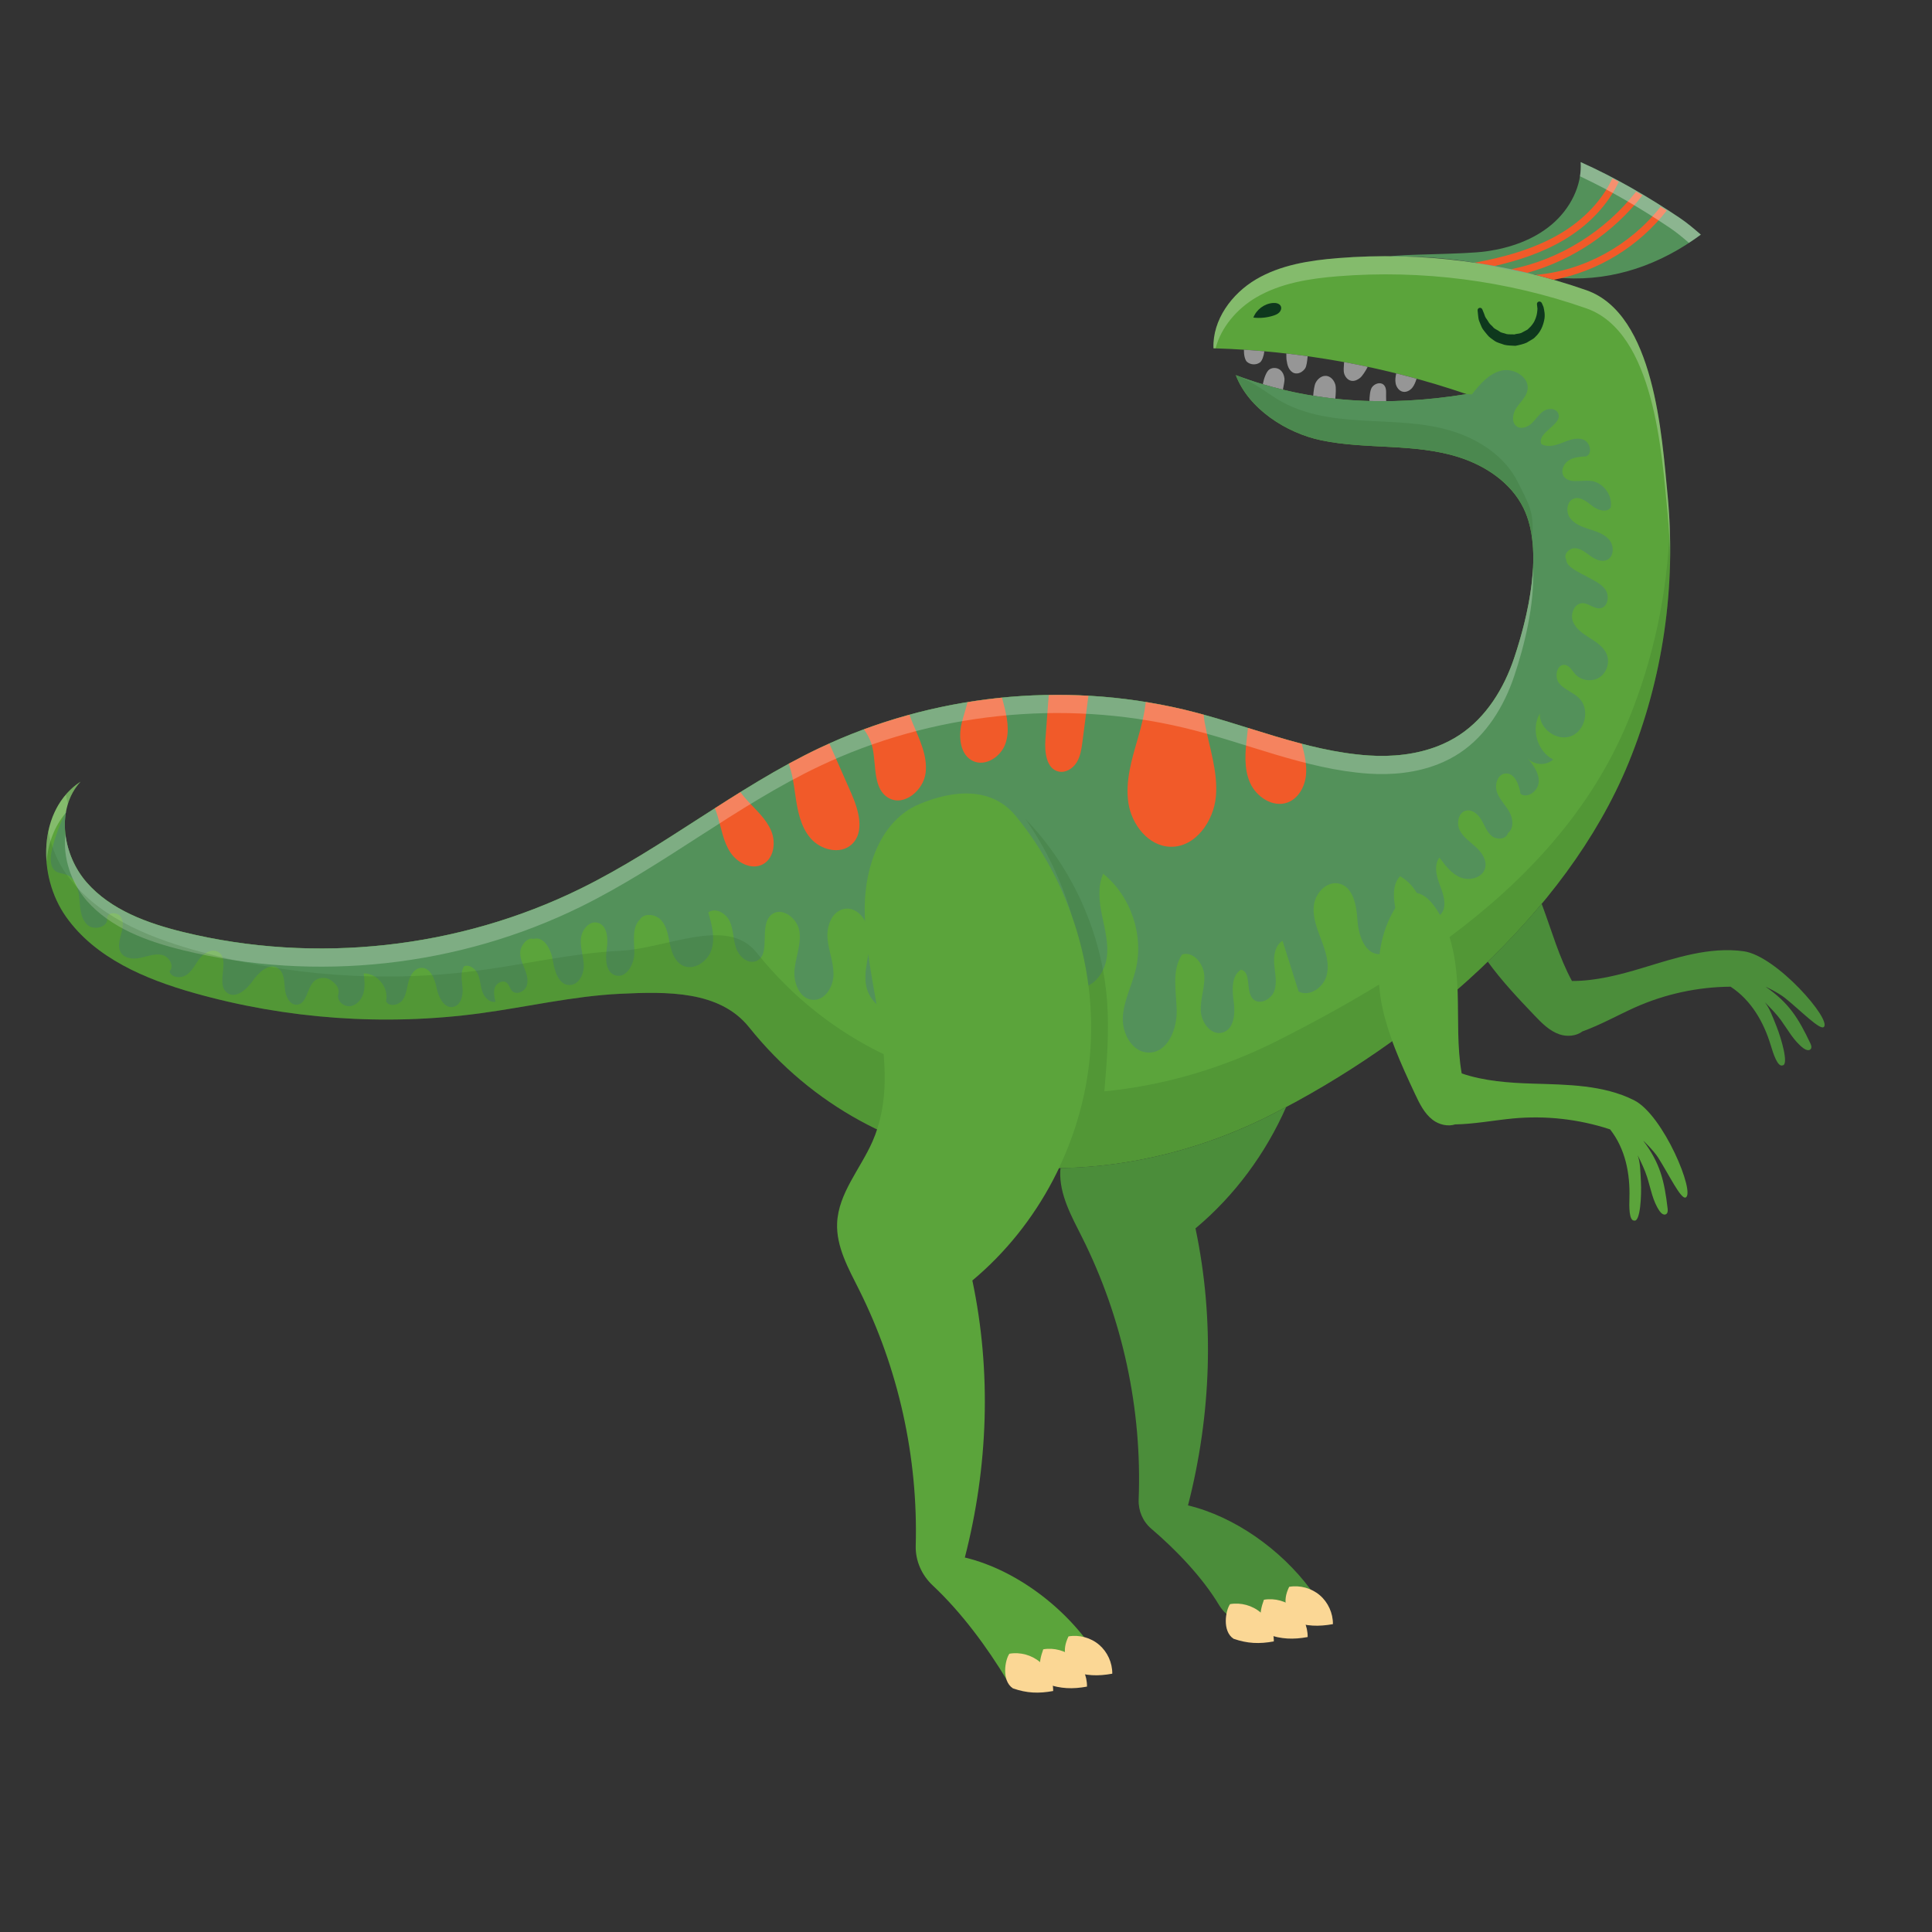 <?xml version="1.0" encoding="utf-8"?>
<!-- Generator: Adobe Illustrator 16.0.4, SVG Export Plug-In . SVG Version: 6.00 Build 0)  -->
<!DOCTYPE svg PUBLIC "-//W3C//DTD SVG 1.1//EN" "http://www.w3.org/Graphics/SVG/1.1/DTD/svg11.dtd">
<svg version="1.1" id="Layer_1" xmlns="http://www.w3.org/2000/svg" xmlns:xlink="http://www.w3.org/1999/xlink" x="0px" y="0px"
	 width="170px" height="170px" viewBox="0 0 170 170" enable-background="new 0 0 170 170" xml:space="preserve">
<rect x="0" y="0" width="170" height="170" fill="#333333" stroke="none"/>
<title>Artboard 9</title>
<g>
	<path fill="#5BA43B" d="M126.531,65.649c-1.908,0.749-4.038,0.966-6.098,0.827c-5.6-0.377-10.906-2.775-16.32-4.054
		c-10.646-2.515-22.137-1.294-32.016,3.403c-7.332,3.485-13.692,8.759-20.974,12.349c-10.74,5.295-23.355,6.682-34.988,3.842
		c-3.15-0.769-6.377-1.934-8.511-4.375c-2.133-2.438-2.733-6.476-0.538-8.859c-3.725,2.438-3.845,8.258-1.271,11.892
		c2.573,3.634,6.966,5.486,11.251,6.698c8.155,2.306,16.783,2.92,25.183,1.792c4.109-0.554,8.171-1.517,12.312-1.718
		c4.141-0.2,8.762-0.289,11.354,2.945c11.208,13.995,30.495,15.498,45.825,7.76c12.781-6.448,26.039-17.592,31.545-30.99
		c3.051-7.427,4.219-15.607,3.449-23.595c-0.504-5.199-1.143-15.924-7.146-18.028c-6.986-2.449-14.492-3.418-21.875-2.824
		c-2.486,0.2-5.033,0.6-7.186,1.867c-2.15,1.268-3.842,3.572-3.75,6.067c7.572,0.218,15.106,1.582,22.272,4.033
		c-6.924,1.133-13.743,0.817-20.307-1.667c1.122,2.954,4.442,5.097,7.536,5.736c3.976,0.821,8.146,0.239,12.046,1.469
		c2.377,0.75,4.628,2.249,5.728,4.486c1.805,3.684,0.413,9.527-0.824,13.21c-0.895,2.659-2.442,5.185-4.777,6.741
		C127.85,65.056,127.203,65.385,126.531,65.649z"/>
	<path fill="#4B8D3A" d="M111.738,98.148c0.479-0.24,0.961-0.504,1.441-0.758c-1.81,4.109-4.539,7.817-7.986,10.697
		c1.697,8.051,1.39,16.41-0.659,24.376c4.084,0.978,8.157,3.874,10.761,7.363c0.596,0.797,0.167,1.94-0.807,2.147
		c-1.246,0.267-2.491,0.528-3.738,0.793c-1.374,0.291-2.768-0.338-3.488-1.541c-1.42-2.373-3.711-4.797-5.959-6.711
		c-0.746-0.636-1.148-1.58-1.111-2.559c0.312-7.941-1.407-15.957-4.969-23.062c-0.934-1.861-2.021-3.787-1.929-5.867
		c0.004-0.086,0.022-0.162,0.031-0.245C99.596,102.674,105.949,101.072,111.738,98.148z"/>
	<path fill="#4B8D3A" d="M135.646,79.518c0.021,0.053,0.043,0.104,0.062,0.154c0.832,2.232,1.478,4.562,2.612,6.646
		c2.08,0.008,4.199-0.539,6.218-1.151c2.899-0.88,5.896-1.882,8.896-1.463c2.892,0.401,7.783,6.051,7.043,6.667
		c-0.334,0.295-2.014-1.428-3.412-2.557c-0.578-0.467-1.814-1.049-1.697-0.981c2.029,1.401,2.867,2.737,3.926,4.968
		c0.077,0.162,0.146,0.368,0.034,0.508c-0.146,0.186-0.441,0.072-0.632-0.065c-0.856-0.642-1.369-1.623-1.995-2.489
		c-0.369-0.511-0.964-1.118-1.404-1.559c0.421,0.535,0.649,1.193,1.019,2.109c0.438,1.098,1.099,3.399,0.537,3.438
		c-0.439,0.172-0.83-1.062-1.029-1.729c-0.625-2.078-1.73-4.005-3.547-5.193c-2.894,0.021-5.776,0.646-8.416,1.826
		c-1.521,0.685-3.053,1.549-4.619,2.108c-0.536,0.414-1.355,0.487-2.022,0.259c-0.88-0.3-1.56-0.994-2.2-1.666
		c-1.445-1.51-2.889-3.047-4.11-4.73C132.58,82.99,134.173,81.29,135.646,79.518z"/>
	<path fill="#0E381D" d="M135.24,26.775c0,0,0.016,0.14,0.043,0.384c-0.01,0.196-0.027,0.495-0.153,0.835
		c-0.062,0.166-0.139,0.344-0.26,0.503c-0.111,0.163-0.252,0.318-0.407,0.451c-0.02,0.016-0.124,0.113-0.07,0.062l-0.537,0.287
		c-0.229,0.089-0.403,0.055-0.604,0.132c-0.227-0.022-0.462,0.01-0.682-0.034c-0.19-0.078-0.475-0.11-0.588-0.203
		c-0.19-0.152-0.498-0.254-0.592-0.4c-0.119-0.143-0.271-0.24-0.371-0.395c-0.09-0.159-0.19-0.298-0.278-0.426
		c-0.087-0.129-0.106-0.264-0.153-0.367c-0.087-0.212-0.158-0.387-0.158-0.387c-0.046-0.11-0.171-0.162-0.281-0.117
		c-0.088,0.037-0.141,0.127-0.131,0.219c0,0,0.017,0.15,0.041,0.414c0.024,0.129,0.021,0.302,0.084,0.477
		c0.067,0.174,0.145,0.376,0.241,0.589c0.099,0.213,0.3,0.421,0.478,0.651c0.191,0.25,0.386,0.341,0.602,0.512
		c0.311,0.224,0.594,0.25,0.906,0.377c0.312,0.078,0.646,0.064,0.973,0.09c0.34-0.064,0.732-0.158,1.001-0.283l0.522-0.312
		c0.177-0.106,0.146-0.124,0.229-0.19c0.471-0.431,0.682-0.995,0.779-1.46c0.111-0.47,0.004-0.885-0.057-1.169
		c-0.092-0.232-0.155-0.357-0.155-0.357c-0.056-0.108-0.194-0.161-0.302-0.105C135.273,26.597,135.229,26.687,135.24,26.775z"/>
	<path fill="#0E381D" d="M112.057,27.77c-0.57,0.185-1.181,0.246-1.772,0.175c0.271-0.711,0.979-1.235,1.737-1.286
		c0.263-0.018,0.566,0.046,0.679,0.282c0.083,0.18,0.012,0.402-0.13,0.545C112.434,27.631,112.244,27.709,112.057,27.77z"/>
	<g>
		<path fill="#969696" d="M124.279,34.104c-0.199,0.25-0.522,0.429-0.836,0.365c-0.34-0.069-0.574-0.401-0.639-0.74
			c-0.056-0.289-0.01-0.583,0.051-0.874c0.6,0.149,1.193,0.305,1.791,0.468C124.559,33.6,124.459,33.877,124.279,34.104z"/>
		<path fill="#969696" d="M120.497,35.283c0.015-0.413,0.05-0.946,0.22-1.197c0.221-0.327,0.721-0.498,1.021-0.239
			c0.189,0.165,0.238,0.442,0.229,0.695c-0.005,0.154-0.006,0.474,0.006,0.756C121.479,35.302,120.988,35.297,120.497,35.283z"/>
		<path fill="#969696" d="M111.714,32.495c0.272-0.167,0.647-0.153,0.906,0.036c0.243,0.179,0.372,0.482,0.405,0.783
			c0.017,0.167-0.062,0.581-0.139,0.969c-0.594-0.143-1.185-0.298-1.771-0.474C111.219,33.293,111.426,32.672,111.714,32.495z"/>
		<path fill="#969696" d="M115.762,33.685c0.18-0.359,0.553-0.654,0.952-0.609c0.386,0.044,0.679,0.392,0.783,0.766
			c0.078,0.28,0.041,0.827-0.002,1.245c-0.649-0.07-1.298-0.162-1.943-0.267C115.586,34.398,115.648,33.917,115.762,33.685z"/>
		<path fill="#969696" d="M119.675,33.251c-0.215,0.175-0.489,0.304-0.763,0.257c-0.336-0.059-0.578-0.375-0.656-0.708
			c-0.038-0.162-0.021-0.547,0.012-0.939c0.695,0.127,1.393,0.267,2.082,0.415C120.146,32.672,119.871,33.089,119.675,33.251z"/>
		<path fill="#969696" d="M110.861,31.895c-0.332,0.24-0.829,0.215-1.137-0.056c-0.19-0.168-0.279-0.645-0.271-1.068
			c0.602,0.039,1.199,0.085,1.8,0.138C111.203,31.317,111.061,31.752,110.861,31.895z"/>
		<path fill="#969696" d="M114.85,32.401c-0.203,0.318-0.602,0.545-0.961,0.433c-0.229-0.072-0.404-0.268-0.507-0.486
			c-0.103-0.218-0.142-0.459-0.179-0.697c-0.012-0.064-0.018-0.296-0.016-0.544c0.627,0.072,1.252,0.15,1.877,0.237
			C115.025,31.768,114.967,32.219,114.85,32.401z"/>
	</g>
	<path fill="#53915A" d="M130.824,22.11c2.07-0.298,4.126-1.011,5.722-2.362c1.597-1.351,2.675-3.399,2.541-5.485
		c3.05,1.365,5.922,3.036,8.696,4.897c0.695,0.466,1.242,0.939,1.877,1.485c-3.52,2.612-7.626,4.074-12.003,3.83
		c-2.507-0.14-4.953-0.774-7.415-1.264c-2.463-0.489-5.461-0.683-7.887-0.632C123.038,22.346,128.756,22.408,130.824,22.11z"/>
	<g>
		<path fill="#F15A29" d="M143.958,16.865c0.187,0.109,0.371,0.216,0.558,0.327c-2.535,3.279-6.156,5.711-10.129,6.815
			c-0.471-0.112-0.941-0.219-1.414-0.319C137.268,22.824,141.246,20.341,143.958,16.865z"/>
		<path fill="#F15A29" d="M137.374,20.507c2.054-1.236,3.622-2.931,4.501-4.808c0.188,0.101,0.378,0.2,0.564,0.303
			c-0.938,1.981-2.588,3.762-4.737,5.057c-1.968,1.186-4.171,1.883-6.179,2.345c-0.588-0.107-1.184-0.201-1.772-0.288
			C132.085,22.681,134.93,21.979,137.374,20.507z"/>
		<path fill="#F15A29" d="M146.115,18.187c0.18,0.115,0.361,0.229,0.539,0.346c-2.44,3.146-6.055,5.355-9.945,6.086
			c-0.527-0.152-1.061-0.294-1.594-0.43C139.387,23.829,143.461,21.578,146.115,18.187z"/>
	</g>
	<path fill="#53915A" d="M4.567,74.79c0.28-1.173,0.703-2.308,1.241-3.386c-0.391,2.13,0.351,4.559,1.816,6.236
		c2.133,2.438,5.361,3.604,8.511,4.375c11.633,2.838,24.248,1.45,34.988-3.845c7.281-3.59,13.642-8.86,20.974-12.349
		c9.879-4.697,21.372-5.918,32.016-3.403c5.414,1.279,10.724,3.676,16.32,4.054c2.06,0.138,4.188-0.078,6.098-0.827
		c0.672-0.264,1.316-0.593,1.921-0.996c2.335-1.556,3.886-4.082,4.778-6.741c1.236-3.684,2.629-9.527,0.824-13.21
		c-1.101-2.238-3.352-3.737-5.729-4.486c-3.9-1.229-8.07-0.647-12.045-1.469c-3.096-0.64-6.415-2.783-7.537-5.736
		c6.55,2.479,13.357,2.799,20.271,1.672c0.166,0.008,0.332,0.018,0.498,0.022c0.704-0.885,1.489-1.823,2.59-2.09
		c1.1-0.267,2.498,0.578,2.31,1.693c-0.104,0.614-0.623,1.057-0.976,1.573c-0.351,0.516-0.473,1.343,0.062,1.665
		c0.414,0.25,0.96,0.014,1.31-0.322c0.349-0.337,0.603-0.772,1.002-1.042c0.401-0.269,1.049-0.279,1.276,0.147
		c0.534,0.999-1.907,1.713-1.455,2.75c0.556,0.319,1.25,0.113,1.847-0.122c0.594-0.235,1.254-0.496,1.852-0.267
		c0.596,0.229,0.831,1.23,0.236,1.471c-0.522,0.029-1.074,0.066-1.521,0.346c-0.445,0.281-0.73,0.89-0.479,1.35
		c0.41,0.736,1.513,0.384,2.353,0.451c1.114,0.088,2.013,1.265,1.804,2.362c-0.363,0.479-1.134,0.226-1.606-0.141
		c-0.478-0.367-1.021-0.84-1.597-0.664c-0.646,0.198-0.771,1.144-0.384,1.698c0.39,0.554,1.073,0.803,1.72,1.008
		c0.646,0.205,1.332,0.425,1.758,0.95c0.428,0.526,0.408,1.462-0.205,1.749c-0.471,0.22-1.021-0.035-1.444-0.334
		c-0.423-0.3-0.849-0.667-1.364-0.694c-0.521-0.026-1.065,0.547-0.789,0.985c-0.021,0.673,1.238,1.19,1.825,1.52
		c0.589,0.33,1.259,0.594,1.634,1.152c0.377,0.558,0.205,1.53-0.461,1.627c-0.541,0.08-1.01-0.449-1.556-0.449
		c-0.71,0.001-1.104,0.937-0.853,1.601c0.252,0.665,0.892,1.088,1.492,1.466c0.603,0.379,1.239,0.799,1.498,1.462
		c0.277,0.717-0.021,1.612-0.677,2.018c-0.653,0.404-1.591,0.272-2.106-0.298c-0.271-0.3-0.477-0.727-0.871-0.809
		c-0.729-0.151-1.012,1.039-0.541,1.614c0.472,0.575,1.259,0.799,1.777,1.331c0.938,0.958,0.524,2.837-0.727,3.316
		c-1.25,0.48-2.812-0.644-2.756-1.982c-0.797,1.353-0.225,3.321,1.174,4.037c-0.621,0.586-1.74,0.509-2.278-0.155
		c0.505,0.611,1.035,1.302,1.013,2.093c-0.021,0.793-0.961,1.543-1.606,1.084c-0.12-0.832-0.549-1.912-1.38-1.781
		c-0.676,0.104-0.917,1.01-0.686,1.65c0.23,0.639,0.754,1.129,1.086,1.723c0.332,0.595,0.412,1.457-0.133,1.865
		c-0.132,0.549-0.953,0.613-1.396,0.267c-0.444-0.349-0.639-0.919-0.917-1.408c-0.282-0.487-0.786-0.956-1.341-0.845
		c-0.688,0.14-0.896,1.095-0.586,1.725c0.312,0.628,0.933,1.032,1.445,1.506c0.518,0.479,0.975,1.158,0.793,1.836
		c-0.226,0.84-1.347,1.146-2.15,0.824c-0.807-0.32-1.357-1.059-1.868-1.76c-0.479,0.63-0.293,1.527-0.021,2.271
		c0.271,0.74,0.612,1.539,0.383,2.295c-0.23,0.758-1.396,1.188-1.812,0.519c-0.007-1.394-0.807-2.756-2.02-3.44
		c-0.873,0.961-0.469,2.461-0.252,3.74c0.22,1.281-0.176,3.027-1.474,3.116c-1.317,0.091-1.926-1.604-2.012-2.923
		c-0.085-1.319-0.354-3.004-1.646-3.286c-1.053-0.229-2.033,0.799-2.187,1.862c-0.149,1.062,0.271,2.117,0.653,3.121
		c0.384,1.006,0.736,2.102,0.451,3.137c-0.289,1.035-1.498,1.873-2.455,1.384c-0.472-1.489-0.94-2.979-1.414-4.467
		c-0.668,0.405-0.803,1.321-0.732,2.102c0.07,0.781,0.268,1.591-0.001,2.325c-0.269,0.736-1.281,1.253-1.847,0.711
		c-0.715-0.688-0.111-2.369-1.078-2.597c-0.879,0.551-0.772,1.835-0.633,2.864c0.143,1.025,0.012,2.379-0.986,2.668
		c-0.999,0.289-1.873-0.871-1.92-1.91c-0.049-1.041,0.373-2.062,0.312-3.102c-0.06-1.037-0.973-2.182-1.959-1.853
		c-0.927,1.389-0.512,3.221-0.47,4.889c0.043,1.668-0.788,3.745-2.457,3.74c-1.438-0.003-2.354-1.662-2.284-3.097
		c0.068-1.436,0.775-2.752,1.121-4.146c0.761-3.062-0.396-6.511-2.849-8.495c-0.506,1.146-0.35,2.467-0.098,3.69
		c0.25,1.227,0.588,2.473,0.41,3.711c-0.181,1.237-1.043,2.487-2.285,2.639c-0.854,0.104-1.752-0.38-2.136-1.149
		c-0.383-0.772-0.224-1.779,0.38-2.396c0.09-1.728-0.992-3.229-2.255-4.405c-1.264-1.181-3.291-1.576-4.784-0.705
		c-1.832,1.065-2.292,3.45-2.642,5.543c-0.347,2.092-1,4.484-2.949,5.316c-1.766,0.753-4.073-0.438-4.48-2.312
		c-0.29-1.342,0.278-2.713,0.313-4.086c0.035-1.373-0.945-3.022-2.289-2.746c-1.054,0.219-1.529,1.498-1.443,2.571
		c0.084,1.071,0.533,2.104,0.529,3.177c-0.003,1.076-0.729,2.299-1.804,2.252c-1.153-0.051-1.735-1.478-1.629-2.625
		c0.105-1.149,0.605-2.277,0.432-3.42c-0.172-1.144-1.556-2.188-2.451-1.461c-1.193,0.969,0.049,3.615-1.405,4.109
		c-0.745,0.253-1.49-0.466-1.734-1.214s-0.211-1.575-0.536-2.291c-0.324-0.718-1.269-1.269-1.892-0.788
		c0.308,1.064,0.616,2.209,0.284,3.27c-0.332,1.062-1.589,1.899-2.57,1.381c-0.656-0.35-0.936-1.133-1.088-1.857
		c-0.152-0.729-0.254-1.511-0.735-2.077c-0.48-0.563-1.514-0.729-1.912-0.101c-0.72,0.721-0.488,1.904-0.485,2.925
		s-0.725,2.308-1.692,1.983c-0.848-0.28-0.862-1.459-0.731-2.342c0.131-0.886,0.047-2.078-0.823-2.285
		c-0.764-0.183-1.414,0.677-1.464,1.459c-0.051,0.783,0.253,1.552,0.262,2.334c0.008,0.787-0.476,1.703-1.26,1.694
		c-0.96-0.008-1.317-1.235-1.468-2.186c-0.15-0.948-0.781-2.148-1.7-1.87c-0.501-0.186-1.08,0.521-1.153,1.05
		c-0.073,0.528,0.16,1.046,0.36,1.54c0.201,0.496,0.375,1.055,0.188,1.555c-0.187,0.502-0.899,0.812-1.275,0.432
		c-0.205-0.205-0.248-0.54-0.476-0.721c-0.338-0.268-0.875,0.006-1.033,0.404c-0.157,0.396-0.054,0.852,0.05,1.268
		c-0.517,0.098-0.977-0.379-1.154-0.875c-0.176-0.496-0.182-1.043-0.386-1.525c-0.203-0.485-0.731-0.913-1.225-0.73
		c-0.359,0.562-0.188,1.285-0.136,1.949c0.053,0.662-0.162,1.493-0.812,1.629c-0.806,0.17-1.303-0.844-1.467-1.648
		c-0.164-0.807-0.55-1.831-1.372-1.782c-0.578,0.035-0.953,0.633-1.102,1.19c-0.149,0.561-0.186,1.174-0.529,1.64
		c-0.343,0.466-1.173,0.624-1.453,0.116c0.292-1.176-0.752-2.482-1.963-2.459c0.068,0.576,0.135,1.17-0.021,1.729
		c-0.156,0.56-0.593,1.08-1.168,1.154c-0.576,0.071-1.196-0.478-1.05-1.039c0.143-0.547-0.184-0.899-0.637-1.237
		s-1.155-0.275-1.542,0.135c-0.594,0.629-0.586,1.938-1.448,2.008c-0.66,0.055-1.019-0.764-1.072-1.422
		c-0.052-0.66-0.066-1.451-0.632-1.797c-0.788-0.479-1.688,0.394-2.215,1.147c-0.526,0.758-1.499,1.583-2.236,1.028
		c-1.047-0.784,0.343-2.975-0.801-3.605c-0.537-0.298-1.212,0.082-1.595,0.562c-0.383,0.479-0.639,1.078-1.134,1.438
		c-0.496,0.362-1.375,0.305-1.539-0.289c0.455-0.441-0.014-1.277-0.63-1.433c-0.617-0.154-1.251,0.101-1.871,0.239
		c-0.621,0.143-1.385,0.112-1.747-0.41c-0.308-0.443-0.184-1.049-0.036-1.568c0.147-0.521,0.299-1.109,0.029-1.581
		c-0.271-0.471-1.162-0.495-1.239,0.041c0.174,0.806-1.15,1.185-1.744,0.613c-0.594-0.568-0.625-1.486-0.695-2.308
		c-0.07-0.82-0.32-1.769-1.083-2.072c-0.311-0.125-0.668-0.123-0.954-0.297C4.364,76.327,4.407,75.464,4.567,74.79z"/>
	<g>
		<path fill="#F15A29" d="M62.908,71.113c0.743-0.479,1.489-0.948,2.238-1.413c0.202,0.271,0.42,0.532,0.646,0.778
			c0.758,0.822,1.631,1.592,2.065,2.623c0.436,1.029,0.246,2.442-0.748,2.959c-0.985,0.51-2.232-0.131-2.844-1.059
			c-0.612-0.925-0.785-2.062-1.099-3.123C63.09,71.623,63.002,71.366,62.908,71.113z"/>
		<path fill="#F15A29" d="M80.031,62.891c0.08,0.234,0.167,0.465,0.258,0.688c0.588,1.428,1.343,2.893,1.158,4.425
			c-0.186,1.532-1.881,2.969-3.233,2.225c-1.393-0.767-1.103-2.793-1.423-4.351c-0.129-0.621-0.403-1.195-0.776-1.701
			C77.333,63.69,78.674,63.262,80.031,62.891z"/>
		<path fill="#F15A29" d="M72.097,65.825c0.291-0.138,0.588-0.264,0.881-0.396c0.644,1.461,1.288,2.924,1.933,4.387
			c0.647,1.471,1.209,3.416,0.019,4.496c-1.007,0.912-2.727,0.477-3.611-0.558c-0.885-1.028-1.145-2.442-1.337-3.79
			c-0.131-0.931-0.262-1.89-0.582-2.765C70.286,66.721,71.184,66.259,72.097,65.825z"/>
		<path fill="#F15A29" d="M88.302,61.897c0.31,1.169,0.569,2.427,0.159,3.564c-0.409,1.137-1.755,2.016-2.848,1.501
			c-1.128-0.532-1.287-2.089-1-3.303c0.147-0.622,0.37-1.246,0.518-1.871c1.01-0.164,2.021-0.299,3.035-0.399
			C88.212,61.559,88.258,61.729,88.302,61.897z"/>
		<path fill="#F15A29" d="M114.912,68.236c-0.105,1-0.666,2.018-1.607,2.373c-1.283,0.484-2.755-0.477-3.31-1.73
			c-0.556-1.256-0.433-2.697-0.269-4.061c0.028-0.253,0.062-0.509,0.084-0.766c1.57,0.489,3.146,0.977,4.731,1.391
			C114.788,66.359,115.014,67.297,114.912,68.236z"/>
		<path fill="#F15A29" d="M105.915,62.888c0.017,0.236,0.047,0.471,0.088,0.693c0.396,2.161,1.177,4.3,0.987,6.489
			c-0.19,2.188-1.805,4.494-3.999,4.438c-1.939-0.048-3.417-1.943-3.704-3.861c-0.288-1.918,0.305-3.846,0.843-5.708
			c0.297-1.031,0.572-2.098,0.683-3.164c1.107,0.18,2.211,0.389,3.305,0.647C104.715,62.564,105.314,62.722,105.915,62.888z"/>
		<path fill="#F15A29" d="M95.771,61.223c-0.174,1.337-0.351,2.674-0.521,4.012c-0.082,0.63-0.171,1.281-0.497,1.826
			s-0.957,0.959-1.58,0.834c-1.097-0.222-1.269-1.7-1.187-2.813c0.099-1.308,0.195-2.616,0.293-3.924
			C93.443,61.136,94.607,61.158,95.771,61.223z"/>
	</g>
	<path fill="#FBD795" d="M113.744,142.675c1.225,0.427,2.266,0.466,3.542,0.235c0.011-0.963-0.425-1.92-1.156-2.545
		c-0.731-0.623-1.747-0.901-2.694-0.738C112.79,140.964,113.238,141.677,113.744,142.675z"/>
	<path fill="#FBD795" d="M111.52,143.811c1.227,0.426,2.27,0.467,3.543,0.235c0.013-0.963-0.426-1.92-1.154-2.544
		c-0.731-0.624-1.747-0.902-2.695-0.738C110.73,142.085,110.832,142.857,111.52,143.811z"/>
	<path fill="#FBD795" d="M108.542,144.197c1.224,0.427,2.267,0.467,3.543,0.234c0.011-0.961-0.425-1.922-1.157-2.543
		c-0.732-0.625-1.746-0.902-2.693-0.738C107.852,141.676,107.514,143.52,108.542,144.197z"/>
	<g opacity="0.25">
		<path fill="#FFFFFF" d="M126.531,65.649c0.672-0.264,1.316-0.593,1.921-0.996c2.335-1.556,3.886-4.082,4.778-6.741
			c0.736-2.197,1.523-5.162,1.662-7.979c0.17,3.25-0.781,6.959-1.662,9.579c-0.896,2.659-2.443,5.185-4.778,6.74
			c-0.604,0.402-1.249,0.732-1.921,0.995c-1.908,0.75-4.038,0.967-6.098,0.828c-5.6-0.378-10.906-2.775-16.32-4.054
			c-10.646-2.516-22.137-1.294-32.016,3.403c-7.332,3.485-13.692,8.76-20.974,12.35c-10.74,5.295-23.355,6.683-34.988,3.844
			c-3.15-0.771-6.377-1.936-8.511-4.375c-1.38-1.579-2.112-3.823-1.868-5.858c0.178,1.55,0.844,3.087,1.868,4.261
			c2.133,2.439,5.361,3.604,8.511,4.375c11.633,2.84,24.248,1.453,34.988-3.844c7.281-3.59,13.642-8.861,20.974-12.349
			c9.879-4.697,21.372-5.918,32.016-3.403c5.414,1.279,10.724,3.676,16.32,4.054C122.493,66.615,124.623,66.398,126.531,65.649z"/>
		<path fill="#FFFFFF" d="M4.097,75.812c-0.222-2.763,0.701-5.535,2.99-7.033c-0.715,0.777-1.128,1.729-1.294,2.744
			C4.787,72.695,4.234,74.211,4.097,75.812z"/>
		<path fill="#FFFFFF" d="M146.732,45.161c-0.502-5.198-1.142-15.923-7.146-18.028c-6.986-2.449-14.49-3.417-21.875-2.823
			c-2.486,0.2-5.031,0.6-7.188,1.867c-1.682,0.992-3.078,2.619-3.562,4.475c-0.062-0.002-0.123-0.005-0.186-0.007
			c-0.094-2.495,1.6-4.799,3.748-6.067c2.15-1.267,4.697-1.667,7.188-1.867c7.385-0.594,14.889,0.375,21.875,2.824
			c6.005,2.104,6.645,12.829,7.146,18.028c0.18,1.863,0.25,3.737,0.22,5.61C146.932,47.833,146.861,46.494,146.732,45.161z"/>
	</g>
	<g opacity="0.33">
		<path fill="#FFFFFF" d="M146.911,20.033c-2.527-1.696-5.14-3.23-7.888-4.522c0.063-0.411,0.09-0.829,0.062-1.248
			c3.051,1.365,5.922,3.036,8.696,4.897c0.693,0.466,1.24,0.939,1.877,1.485c-0.346,0.254-0.692,0.493-1.047,0.725
			C148.053,20.887,147.541,20.456,146.911,20.033z"/>
	</g>
	<path fill="#5BA43B" d="M82.07,139.504c-0.966-0.906-1.53-2.17-1.494-3.494c0.215-7.767-1.508-15.582-4.987-22.529
		c-0.933-1.86-2.02-3.787-1.929-5.865c0.116-2.625,2.049-4.764,3.107-7.165c2.814-6.392-0.756-13.688-0.679-20.671
		c0.04-3.592,1.445-7.59,4.75-9c3.05-1.301,6.41-1.559,8.521,0.998c4.836,5.858,7.238,13.666,6.537,21.23
		c-0.703,7.564-4.504,14.795-10.336,19.664c1.696,8.049,1.391,16.41-0.662,24.376c4.748,1.134,9.479,4.864,11.906,9.099
		c-2.726,0.578-5.447,1.158-8.173,1.735C86.883,144.973,84.628,141.904,82.07,139.504z"/>
	<path fill="#5BA43B" d="M122.975,79.59c0.312-0.453,0.713-0.904,1.254-1.007c0.76-0.144,1.455,0.454,1.92,1.071
		c1.621,2.154,2.031,4.976,2.115,7.668c0.075,2.382-0.059,4.796,0.354,7.131c1.97,0.674,4.15,0.833,6.26,0.896
		c3.027,0.094,6.188,0.102,8.896,1.457c2.606,1.303,5.44,8.221,4.543,8.565c-0.412,0.173-1.453-1.995-2.416-3.515
		c-0.398-0.627-1.387-1.572-1.299-1.473c1.479,1.979,1.846,3.51,2.135,5.959c0.021,0.18,0.021,0.397-0.133,0.493
		c-0.197,0.125-0.438-0.071-0.572-0.267c-0.609-0.879-0.78-1.979-1.1-2.997c-0.187-0.601-0.552-1.366-0.832-1.923
		c0.229,0.644,0.235,1.34,0.287,2.322c0.063,1.182-0.046,3.571-0.59,3.43c-0.47,0.021-0.443-1.273-0.422-1.967
		c0.07-2.168-0.359-4.35-1.701-6.057c-2.744-0.904-5.68-1.232-8.561-0.959c-1.656,0.159-3.387,0.491-5.049,0.521V98.93
		c-0.645,0.221-1.439,0.038-2-0.392c-0.738-0.563-1.16-1.438-1.556-2.281c-1.241-2.651-2.485-5.35-2.993-8.233
		C121.009,85.146,121.314,82.005,122.975,79.59z"/>
	<g opacity="0.19">
		<path fill="#285E21" d="M134.055,44.702c-1.098-2.238-3.349-3.737-5.726-4.486c-3.899-1.229-8.07-0.647-12.045-1.469
			c-3.095-0.64-6.415-2.783-7.537-5.736c1.147,0.435,2.185,1.139,3.194,1.823c4.783,3.24,10.682,1.476,15.896,3.12
			c2.376,0.75,4.628,2.248,5.726,4.486c0.879,1.794,1.488,2.581,1.239,4.9C134.676,46.391,134.443,45.495,134.055,44.702z"/>
		<path fill="#285E21" d="M5.798,69.915c0.37-0.429,0.795-0.813,1.289-1.136c-0.527,0.572-0.889,1.24-1.111,1.959
			C5.902,70.466,5.842,70.191,5.798,69.915z"/>
		<path fill="#285E21" d="M4.255,73.169c0.262,1.336,0.787,2.627,1.561,3.72c2.573,3.633,6.966,5.486,11.251,6.698
			c8.155,2.306,16.783,2.92,25.183,1.792c4.109-0.55,8.171-1.514,12.312-1.716s9.418-3.079,12.01,0.157
			c3.17,3.957,6.989,6.912,11.18,8.943c0.199,2.266,0.122,4.481-0.58,6.608c-4.222-2.033-8.067-5.001-11.256-8.983
			c-2.592-3.234-7.213-3.146-11.354-2.945c-4.141,0.203-8.203,1.166-12.312,1.717c-8.399,1.128-17.028,0.514-25.183-1.792
			c-4.285-1.212-8.678-3.066-11.251-6.698C4.311,78.545,3.735,75.676,4.255,73.169z"/>
		<path fill="#285E21" d="M128.251,87.057c-0.062-1.552-0.241-3.134-0.705-4.602c6.767-5.037,12.49-11.176,15.738-19.079
			c2.209-5.378,3.426-11.15,3.64-16.959c0.273,7.067-0.951,14.196-3.64,20.74C140.212,74.635,134.723,81.407,128.251,87.057z"/>
		<path fill="#285E21" d="M90.234,72.066c4.16,4.312,6.748,10.104,7.183,16.082c0.19,2.625-0.021,5.261-0.244,7.883
			c5.216-0.508,10.413-2.025,15.224-4.452c3.023-1.526,6.037-3.165,8.951-4.947c0.036,0.472,0.088,0.94,0.168,1.401
			c0.215,1.219,0.565,2.4,0.987,3.562c-3.504,2.521-7.149,4.729-10.765,6.554c-5.834,2.944-12.242,4.55-18.562,4.638
			c1.465-3.07,2.401-6.392,2.719-9.777c0.39-4.185-0.181-8.44-1.576-12.403C93.423,77.562,92.057,74.666,90.234,72.066z"/>
	</g>
	<path fill="#FBD795" d="M94.329,147.037c1.226,0.427,2.267,0.467,3.542,0.234c0.011-0.961-0.426-1.92-1.156-2.543
		c-0.73-0.625-1.747-0.902-2.695-0.739C93.375,145.327,93.823,146.04,94.329,147.037z"/>
	<path fill="#FBD795" d="M92.104,148.174c1.227,0.426,2.27,0.467,3.543,0.233c0.013-0.962-0.426-1.921-1.154-2.544
		c-0.73-0.625-1.746-0.901-2.695-0.738C91.316,146.448,91.417,147.221,92.104,148.174z"/>
	<path fill="#FBD795" d="M89.127,148.561c1.225,0.43,2.268,0.467,3.543,0.234c0.012-0.961-0.425-1.92-1.156-2.544
		c-0.73-0.624-1.746-0.901-2.695-0.737C88.438,146.039,88.1,147.882,89.127,148.561z"/>
</g>
</svg>
